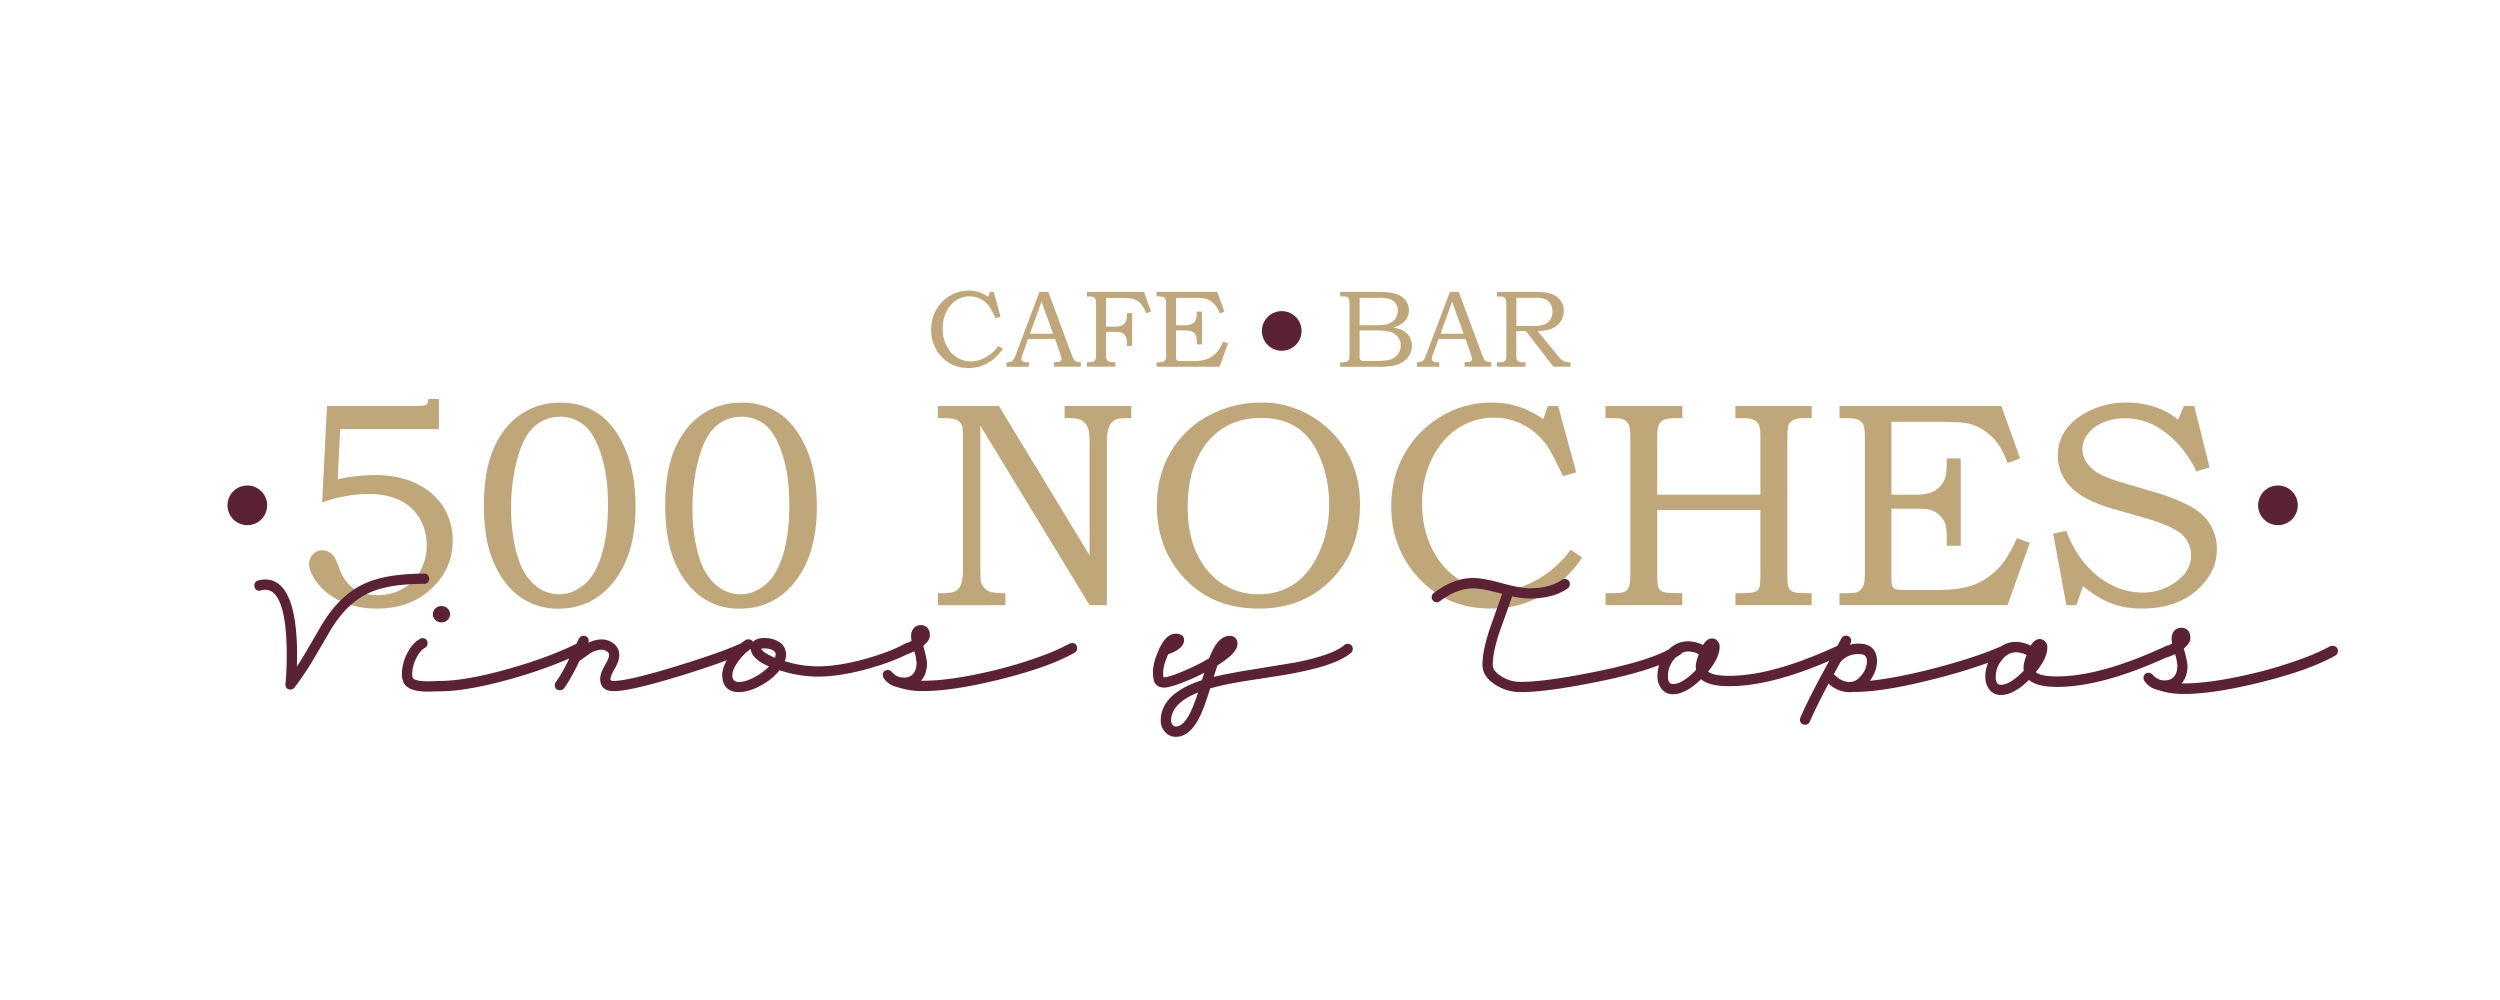 <svg id="Capa_1" data-name="Capa 1" xmlns="http://www.w3.org/2000/svg" viewBox="0 0 2000 800"><defs><clipPath id="clip-path"><path style="fill:none" d="M0 0h2000v800H0z"/></clipPath><style>.cls-2{clip-path:url(#clip-path)}.cls-3{fill:#bfa779}.cls-3,.cls-4{fill-rule:evenodd}.cls-4,.cls-5{fill:#5b2135}</style></defs><g class="cls-2"><g class="cls-2"><path class="cls-3" d="M261.6 324.79h71c4.33 0 7-.23 7.87-.7 1.29-.74 2.07-2.38 2.3-4.87h8.35v24.09h-79l-1.95 40.2a84.25 84.25 0 0 1 12.48-2.3 154.75 154.75 0 0 1 17.34-1.14q19.07 0 33.26 6.87t21.52 18.79a49.73 49.73 0 0 1 7.37 26.66q0 22.82-17.15 38.68t-43.63 15.79a68.17 68.17 0 0 1-27.68-5.46q-12.4-5.5-19.38-14.47c-4.64-6-7-11.22-7-15.71a11.07 11.07 0 0 1 3-7.71 9.88 9.88 0 0 1 7.64-3.24 11.18 11.18 0 0 1 8.46 4c1.36 1.37 3 4.72 4.91 10 2.57 7.49 6.43 12.95 11.54 16.46s11.35 5.38 18.95 5.38a41 41 0 0 0 20.31-5 35.47 35.47 0 0 0 14.07-14.27 42 42 0 0 0 5.15-20.7 41 41 0 0 0-5.58-21.37A36.68 36.68 0 0 0 320 400.31q-10.35-5.15-25.19-5.15a102.8 102.8 0 0 0-19.34 1.95 95.42 95.42 0 0 0-17.76 4.89Zm186.51-2.73q17.61 0 30.72 9c8.78 6 15.87 15.36 21.37 28.15s8.23 28.3 8.23 46.47q0 40.47-20.24 63-16.43 18.24-41.56 18.25a51.43 51.43 0 0 1-30.13-9.09q-13.15-9.06-21.25-27.21t-8.11-46.16q0-28.18 7.91-46c5.31-11.85 12.52-20.9 21.64-27.06a54.94 54.94 0 0 1 31.42-9.24m-.54 11.31a29.41 29.41 0 0 0-20.94 8.52c-5.22 5-9.39 13-12.43 23.79a149 149 0 0 0-5.27 40.89 138.81 138.81 0 0 0 3.28 31.46c2.14 9.4 5 16.73 8.61 21.91A36.66 36.66 0 0 0 433 471.69a29.22 29.22 0 0 0 14.34 3.75q11.3 0 21.14-8.78c5.22-4.79 9.39-12 12.43-21.48q5.5-17.37 5.5-40.78 0-24.21-5.62-41.13C477 352 472.48 344.21 467 339.88a30.11 30.11 0 0 0-19.45-6.51m145.61-11.31q17.61 0 30.72 9t21.37 28.15q8.24 19.19 8.22 46.47 0 40.47-20.23 63-16.44 18.24-41.56 18.25a51.46 51.46 0 0 1-30.14-9.09q-13.15-9.06-21.24-27.21t-8.11-46.16q0-28.18 7.91-46c5.3-11.85 12.52-20.9 21.64-27.06a54.94 54.94 0 0 1 31.42-9.24m-.54 11.31A29.38 29.38 0 0 0 571.7 342c-5.22 5-9.4 13-12.44 23.79A149 149 0 0 0 554 406.7a139.41 139.41 0 0 0 3.27 31.46c2.15 9.4 5 16.73 8.62 21.91a36.73 36.73 0 0 0 12.16 11.62 29.29 29.29 0 0 0 14.35 3.75q11.29 0 21.13-8.78c5.23-4.79 9.4-12 12.44-21.48q5.49-17.37 5.5-40.78 0-24.21-5.62-41.13c-3.74-11.26-8.3-19.06-13.76-23.39a30.11 30.11 0 0 0-19.45-6.51m157.62-8.58h48.88l72.52 119.49v-90.95c0-5.38-.55-9.28-1.6-11.62a11.17 11.17 0 0 0-4.8-5.38c-2.14-1.21-5.3-1.83-9.47-1.83h-4.13v-9.71H905v9.71h-2.88c-4.72 0-7.92.39-9.6 1.13a10.63 10.63 0 0 0-5.3 5.85c-1.17 2.81-1.75 6.78-1.75 11.85v130.8h-13.81l-87.37-143.59V454.3c0 6.32.19 10.18.59 11.55a11.35 11.35 0 0 0 2.88 4.79 10.7 10.7 0 0 0 5 3c1.87.55 5.73.86 11.54.94v9.59h-54v-9.59h2.84c5.5 0 9.2-.55 11.15-1.6a10.24 10.24 0 0 0 4.48-5.5c1.1-2.57 1.6-6.94 1.6-13.14v-101c0-6.32-.11-10.14-.43-11.5a8.82 8.82 0 0 0-3.93-5.61c-2-1.14-5.81-1.72-11.62-1.72h-4.09Zm258.74-2.73a75.65 75.65 0 0 1 39.42 10.49 79.69 79.69 0 0 1 29.27 29.36Q1088 380 1088 403.7q0 36.78-22.85 60t-58.24 23.16q-39.48 0-62.57-27.88-18.84-22.68-18.87-54.34 0-23.52 10.64-42.23a77.08 77.08 0 0 1 30.09-29.51 87.06 87.06 0 0 1 42.8-10.84m0 12.32c-11.89 0-22.06 2.73-30.6 8.19s-15.36 13.45-20.51 24-7.72 23.66-7.72 39.18q0 22.28 7.6 37.74t20.39 23.7a52 52 0 0 0 28.78 8.23 50.13 50.13 0 0 0 28.11-8q12.21-8.07 20.23-25.38a90.74 90.74 0 0 0 8-38.4 95.26 95.26 0 0 0-8-39.3q-6.9-15.31-18.17-22.61t-28.11-7.35m229.24-9.59h8.23l14.5 53.1-10.61 3q-8.6-18.42-13-24.68a53.59 53.59 0 0 0-18.24-16.1 49.25 49.25 0 0 0-24-6 51.54 51.54 0 0 0-28.38 8.3c-8.65 5.5-15.67 13.61-21 24.25s-8.07 22.65-8.07 36c0 13.72 2.73 25.92 8.14 36.68s12.83 19 22.11 24.76a55.68 55.68 0 0 0 30.06 8.69c10.14 0 20.47-2.88 31.07-8.69a84.9 84.9 0 0 0 27.53-24.33l9.12 6.28a94.24 94.24 0 0 1-15.29 17.82 90.07 90.07 0 0 1-27.09 17.38 83 83 0 0 1-30.84 5.58q-37.12 0-60.31-27.53Q1113 436.53 1113 405q0-23.22 10.64-42a79.75 79.75 0 0 1 29.28-29.86 77.36 77.36 0 0 1 40.27-11.08 71.43 71.43 0 0 1 21.41 3.12 76.74 76.74 0 0 1 20 10.14Zm46.12 0h61.44v9.71h-4.21c-4.87 0-8.34.47-10.44 1.37a8.1 8.1 0 0 0-4.41 4.79c-.66 1.68-1 5.22-1 10.64v44.41h82.57v-43.28c0-5.84-.2-9.39-.59-10.6a8.36 8.36 0 0 0-3.94-5.5c-2-1.21-5.06-1.83-9.2-1.83h-6.27v-9.71h61v9.71h-5.5c-4.25 0-7.29.47-9.08 1.44a8.07 8.07 0 0 0-3.78 3.86c-.7 1.64-1.06 5.19-1.06 10.57v108.54c0 6 .36 9.82 1.14 11.46a6.75 6.75 0 0 0 4.55 3.47c1.37.46 5.93.7 13.73.7v9.59h-61v-9.59h4.44c5.65 0 9.4-.39 11.27-1.13a5.78 5.78 0 0 0 3.59-3.67c.46-1.29.7-5.38.7-12.24v-49.43h-82.57v50.84c0 6 .38 9.82 1.16 11.5a6.73 6.73 0 0 0 4.64 3.43q2.52.69 14.27.7v9.59h-61.41v-9.59h3.9c5.92 0 9.63-.31 11.11-1a7 7 0 0 0 3.55-3.7q1.33-2.75 1.33-9.71V350.37c0-4.95-.4-8.38-1.22-10.26a8.3 8.3 0 0 0-3.74-4.24c-1.71-.9-4.56-1.37-8.54-1.37h-6.39Zm187.21 0h129.51l15 41.91-10 3.79q-3.75-10.31-8.23-16.18a42.67 42.67 0 0 0-10.68-10 37.29 37.29 0 0 0-12.56-5.5q-6.32-1.35-22.88-1.37h-38.6v58.36h19.18c7.06 0 12.44-1.16 16-3.58a18.56 18.56 0 0 0 7.48-9c1.09-2.65 1.6-7.29 1.6-13.92v-2.6h11.19v69.91h-11.19v-6.05c0-5.34-.39-9.16-1.17-11.54a17.68 17.68 0 0 0-4.4-6.67 16.91 16.91 0 0 0-6.91-4.28c-2.49-.78-6.7-1.13-12.63-1.13h-19.18v51.85c0 5.38.24 8.69.74 9.86a4.66 4.66 0 0 0 2.46 2.57c1.13.55 4.25.78 9.36.78h23.85q20 0 31.23-4.79a54 54 0 0 0 19.85-14.74c4.48-5.14 8.77-12.47 12.9-21.91l10.37 3.67-17.86 49.9h-134.39v-9.59h4.56c5.34 0 8.66-.35 9.94-1a10 10 0 0 0 4.56-4.83c.79-1.52 1.18-4.84 1.18-9.9V349.12c0-4.95-.51-8.26-1.49-9.94a9.63 9.63 0 0 0-5.14-3.86c-1.29-.55-5.85-.82-13.61-.82Zm275.59 0h8.23l12.24 49.12-10.53 3.2q-10-20.7-26.7-32.55a50.69 50.69 0 0 0-30.41-9.94 44 44 0 0 0-18 3.58c-5.3 2.42-9.32 5.5-12 9.32a19 19 0 0 0-.94 22.07 28.3 28.3 0 0 0 9.36 8.85q6.32 3.8 20.58 8l29.79 8.81a143.59 143.59 0 0 1 16 6.16 65 65 0 0 1 16.29 9.63 36.18 36.18 0 0 1 9.12 12.48 38 38 0 0 1 3.32 15.9c0 12.67-5.54 23.7-16.61 33.22s-25.42 14.19-43 14.19a69.61 69.61 0 0 1-24.33-3.94q-10.76-3.92-23.19-14l-5.27 15.21h-8l-10.6-57.23 10.6-2.15a85.36 85.36 0 0 0 15.48 26.94 67.58 67.58 0 0 0 21.36 16.73 54.09 54.09 0 0 0 23.82 5.65 44.46 44.46 0 0 0 28.77-9.94q10.29-8.31 10.3-19.65a21.79 21.79 0 0 0-7.45-17q-7.55-6.6-26.94-12.36l-28.58-8.18q-24-7-33.8-17.86a35.93 35.93 0 0 1-9.82-24.87 35.13 35.13 0 0 1 6.39-20.28c4.29-6.19 10.84-11.42 19.65-15.59a66.64 66.64 0 0 1 29-6.28 71.4 71.4 0 0 1 25.38 4.56 55.75 55.75 0 0 1 15.75 9.13ZM792 233.52h3l5.44 19.94-4 1.13a69.76 69.76 0 0 0-4.89-9.27 20.16 20.16 0 0 0-6.85-6 18.39 18.39 0 0 0-9-2.24 19.3 19.3 0 0 0-10.65 3.12 22.21 22.21 0 0 0-7.89 9.1 29.57 29.57 0 0 0-3 13.51 30.1 30.1 0 0 0 3.06 13.77 22.81 22.81 0 0 0 8.3 9.3 20.9 20.9 0 0 0 11.28 3.26 24.16 24.16 0 0 0 11.67-3.26 31.75 31.75 0 0 0 10.33-9.14l3.43 2.36a35.1 35.1 0 0 1-5.74 6.69 33.8 33.8 0 0 1-10.17 6.53 31.26 31.26 0 0 1-11.58 2.09c-9.3 0-16.83-3.44-22.65-10.33a30.71 30.71 0 0 1-7.2-20.41 31.43 31.43 0 0 1 4-15.76 29.86 29.86 0 0 1 11-11.21 29.06 29.06 0 0 1 15.11-4.2 26.93 26.93 0 0 1 8 1.17 28.52 28.52 0 0 1 7.52 3.81Zm39.58 0h7.07l18.57 50q1.37 3.78 2.77 5a5.44 5.44 0 0 0 3.74 1.23h.94v3.6h-21.36v-3.6c.69-.06 1.36-.09 2-.09a5.66 5.66 0 0 0 2.71-.43 2.4 2.4 0 0 0 1.24-2.06 21 21 0 0 0-1.2-4.42l-4-11.58h-21.62l-4.64 13a10 10 0 0 0-.74 2.79 2.64 2.64 0 0 0 .46 1.5 2.82 2.82 0 0 0 1.23 1 6.8 6.8 0 0 0 2.49.32c.76 0 1.39 0 1.87.05v3.6h-17.87v-3.6a9.28 9.28 0 0 0 3.57-.5 4.79 4.79 0 0 0 1.92-1.58 21.68 21.68 0 0 0 2.13-4.61ZM824 267h18.49l-9.27-25.73Zm45.49-33.45h45.76l5.53 15.7-3.73 1.42a27.59 27.59 0 0 0-4.63-7.89 12.92 12.92 0 0 0-5.27-3.43q-3-1-9.44-1h-12.89v23h5.89a17.62 17.62 0 0 0 6.64-.91 6.43 6.43 0 0 0 3.09-2.85 11.9 11.9 0 0 0 1.07-5.55v-1.6h4.2v26.25h-4.2v-2.39a11.22 11.22 0 0 0-1-5.27 6.15 6.15 0 0 0-2.81-2.72q-1.77-.82-6.32-.83h-6.53v18.6a8.39 8.39 0 0 0 .54 3.59 3.49 3.49 0 0 0 1.58 1.53 8.94 8.94 0 0 0 3.77.55h1.57v3.6h-22.8v-3.6H871a9.61 9.61 0 0 0 3.79-.52 3.22 3.22 0 0 0 1.56-1.61 11.07 11.07 0 0 0 .48-4V243a10.2 10.2 0 0 0-.47-3.74 3 3 0 0 0-1.43-1.56 7.92 7.92 0 0 0-3.37-.5h-2Zm55.75 0h48.63l5.62 15.74-3.78 1.42a22.59 22.59 0 0 0-3.09-6.07 15.75 15.75 0 0 0-4-3.75 14 14 0 0 0-4.71-2.07 48.89 48.89 0 0 0-8.59-.51h-14.48v21.91H948a10.9 10.9 0 0 0 6-1.34 7 7 0 0 0 2.82-3.37 15.72 15.72 0 0 0 .6-5.23v-1h4.2v26.22h-4.2v-2.26a15.38 15.38 0 0 0-.44-4.34 6.75 6.75 0 0 0-1.66-2.5 6.33 6.33 0 0 0-2.59-1.61 18.14 18.14 0 0 0-4.74-.42h-7.2v19.46a14.19 14.19 0 0 0 .27 3.71 1.78 1.78 0 0 0 .93 1 11.27 11.27 0 0 0 3.51.29h9q7.51 0 11.72-1.8a20.18 20.18 0 0 0 7.45-5.53 32.18 32.18 0 0 0 4.85-8.22l3.89 1.37-6.69 18.74h-50.46v-3.6H927a10.64 10.64 0 0 0 3.73-.39 3.73 3.73 0 0 0 1.71-1.81 9.89 9.89 0 0 0 .44-3.72v-41.21a8.3 8.3 0 0 0-.56-3.73 3.57 3.57 0 0 0-1.93-1.45 21.45 21.45 0 0 0-5.11-.31Zm146.87 0h28.44c6.94 0 11.7.33 14.28 1a17.44 17.44 0 0 1 9 5 13 13 0 0 1 1.56 15.21 14.88 14.88 0 0 1-5.11 4.94 20.65 20.65 0 0 1-5.82 2.29 28.66 28.66 0 0 1 7.11 2.05 14 14 0 0 1 5.83 5.15 13.64 13.64 0 0 1 2.15 7.54 14.23 14.23 0 0 1-2.11 7.55 16.52 16.52 0 0 1-5.93 5.71 23.4 23.4 0 0 1-8.94 2.85 87.94 87.94 0 0 1-10.51.62h-30v-3.6h2c1.94 0 3.26-.31 4-.91 1-.82 1.56-2.2 1.56-4.11v-41.67a11.35 11.35 0 0 0-.47-4 3 3 0 0 0-1.42-1.55 9.4 9.4 0 0 0-3.64-.47h-2Zm15.58 4.76v21.91h10.93c5.11 0 8.62-.23 10.5-.71a12.82 12.82 0 0 0 6.76-4 10.78 10.78 0 0 0 2.34-7.15 9.24 9.24 0 0 0-2.12-6.17 10.86 10.86 0 0 0-5.7-3.36 51.21 51.21 0 0 0-9.6-.56Zm0 26V284a13.65 13.65 0 0 0 .25 3.53 2 2 0 0 0 1.37 1.06 20.5 20.5 0 0 0 4.12.23h5.84q8.64 0 12.37-1a12.17 12.17 0 0 0 6.32-4.08 11.26 11.26 0 0 0 2.62-7.48 10.8 10.8 0 0 0-2.12-6.55 11.85 11.85 0 0 0-5.89-4.11c-2.5-.85-6.94-1.26-13.3-1.26Zm72.25-30.8h7.06l18.57 50q1.37 3.78 2.77 5a5.45 5.45 0 0 0 3.75 1.23h.93v3.6h-21.31v-3.6c.69-.06 1.36-.09 2-.09a5.66 5.66 0 0 0 2.71-.43 2.4 2.4 0 0 0 1.24-2.06 21 21 0 0 0-1.2-4.42l-4-11.58h-21.69l-4.64 13a10.24 10.24 0 0 0-.73 2.79 2.63 2.63 0 0 0 .45 1.5 2.82 2.82 0 0 0 1.23 1 6.8 6.8 0 0 0 2.49.32c.76 0 1.39 0 1.87.05v3.6h-17.87v-3.6a9.28 9.28 0 0 0 3.57-.5 4.79 4.79 0 0 0 1.92-1.58 22.08 22.08 0 0 0 2.14-4.61Zm-7.49 33.49h18.48l-9.26-25.73Zm45.07-33.45h30.86c5.88 0 10.31.62 13.31 1.83a15.24 15.24 0 0 1 6.92 5.27 13.54 13.54 0 0 1 2.42 8 14.79 14.79 0 0 1-2.36 8.29 15.83 15.83 0 0 1-6.79 5.71q-4.44 2.08-11.77 2.17l15.78 19.29a33.26 33.26 0 0 0 2.54 3 11.25 11.25 0 0 0 3.14 2 9.72 9.72 0 0 0 3.7.69h1.09v3.6h-13.64l-22-28.56h-7.67v18.44a19.38 19.38 0 0 0 .21 3.85 3.49 3.49 0 0 0 1.52 2.07 9.47 9.47 0 0 0 4.1.6h1.53v3.6h-22.93v-3.6h2.06a10.21 10.21 0 0 0 3.1-.31 3.33 3.33 0 0 0 1.42-1 4.67 4.67 0 0 0 .88-1.92c.06-.31.1-1.75.13-4.33V243a9.28 9.28 0 0 0-.52-3.69 3.23 3.23 0 0 0-1.44-1.61 7.1 7.1 0 0 0-3.19-.5h-2.44Zm15.57 4.67v22.52h12.3a33.88 33.88 0 0 0 8.79-.77 10.46 10.46 0 0 0 5.68-3.77 11.24 11.24 0 0 0 2.08-7 11.53 11.53 0 0 0-1.49-6.06 9.5 9.5 0 0 0-4.1-3.69 18.84 18.84 0 0 0-7.74-1.23Z"/><path class="cls-4" d="M1822.37 388.4a15.86 15.86 0 1 1-15.87 15.86 15.87 15.87 0 0 1 15.87-15.86M197.86 388.4A15.86 15.86 0 1 1 182 404.26a15.86 15.86 0 0 1 15.86-15.86M1025.38 248.9a15.86 15.86 0 1 1-15.86 15.86 15.87 15.87 0 0 1 15.86-15.86"/><path class="cls-5" d="M339.24 467.1a3.83 3.83 0 0 0 4.06-4.1 4.13 4.13 0 0 0-1.12-3 4 4 0 0 0-2.93-1.13c-20.07.11-36 2.66-47.61 8-13 6-24.29 16.73-33.57 31.9-.34.51-2 3.36-12.23 20.94-3 5.11-5.76 9.66-8.37 13.61.12-3.17.18-6.25.19-9.21 0-15.78-1.36-28.77-4.15-38.6-4.12-14.52-11.28-21.89-21.28-21.92a24.24 24.24 0 0 0-5.74.78 3.89 3.89 0 0 0-3 3.89 3.88 3.88 0 0 0 5.27 4.07 12.17 12.17 0 0 1 3.47-.52c14.27 0 17.2 28.7 17.15 52.74 0 7.84-.34 15.36-1 22.4a4.58 4.58 0 0 0 1 3.54 3.84 3.84 0 0 0 2.88 1.17 4.31 4.31 0 0 0 3.5-1.89 216.46 216.46 0 0 0 15.38-23q7-11.78 13.84-23.6c8.57-13.94 18.76-23.66 30.32-28.88 10.36-4.78 25-7.2 43.48-7.2h.43M353.16 497.91a6.87 6.87 0 0 0 4.8-1.85 6.19 6.19 0 0 0 2.07-4.64 6.28 6.28 0 0 0-2-4.69 6.87 6.87 0 0 0-4.83-1.89 6.91 6.91 0 0 0-4.83 1.85 6.3 6.3 0 0 0-2.06 4.7 6.18 6.18 0 0 0 2 4.63 6.9 6.9 0 0 0 4.86 1.89M1866 516.61a4.6 4.6 0 0 0-2 .48c-5.53 2.88-10.87 5.36-15.83 7.37a341.13 341.13 0 0 1-50.07 15.27c-20.39 4.66-37.63 7-51.25 7h-1.68c3.2-3.42 4.81-8.12 4.83-14 0-1.29-.32-4.15-2.94-14 3.51-2.79 5.22-5.51 5.23-8.29 0-7.41-5.07-8.22-7.25-8.23a7.24 7.24 0 0 0-5.73 2.63 9 9 0 0 0-2 5.8 27.7 27.7 0 0 0 .34 4.21l-3 1.49a3.53 3.53 0 0 0-1.74.44c-34.65 16.16-64 24.36-87.29 24.36h-.22c-10.07 0-14.69-1.68-16.77-3.41 6.21-7.57 9.24-14.15 9.25-20.09a6.52 6.52 0 0 0-1.76-4.41 5.91 5.91 0 0 0-4.39-2c-2.62 0-5 1.74-7.21 5.29a26.52 26.52 0 0 0-11.77-3 21 21 0 0 0-11.63 3.4c-13.49 6-31.45 11.9-53.4 17.64-20.49 5.32-37.88 8.69-51.79 10.05a29.7 29.7 0 0 0 2.94-4.81 24.6 24.6 0 0 0 2.75-10.64c0-4.6-1.25-8.17-3.73-10.6s-6.1-3.65-10.78-3.66a30.28 30.28 0 0 0-7.29.84c.24-.43.46-.86.7-1.29a4.68 4.68 0 0 0 .35-1.72 3.9 3.9 0 0 0-4.13-4.18 4 4 0 0 0-3.64 2.2l-3.23 5.91c-34.27 15.9-63.34 24-86.42 24h-.2c-10.08 0-14.7-1.67-16.77-3.4 6.2-7.57 9.23-14.16 9.24-20.1a6.52 6.52 0 0 0-1.76-4.4 5.87 5.87 0 0 0-4.39-2c-2.63 0-5 1.73-7.22 5.28a26.47 26.47 0 0 0-11.77-3 21.51 21.51 0 0 0-15.41 6.42c-11.42 6.34-31.28 12.39-59.2 18-28.12 5.66-48.59 8.32-60.73 8a27.61 27.61 0 0 1-14.46-4.6c-4.38-2.78-6.6-5.8-6.59-9 0-7.15 2.06-16.61 6.09-28.12q4.79-13.34 9.47-26.67a65.92 65.92 0 0 0 13.83 1.75h.17c12.46 0 22.68-2.72 30.35-8.07a4 4 0 0 0 1.77-3.35 3.89 3.89 0 0 0-4.06-4.24 3.71 3.71 0 0 0-2.41.81c-6.28 4.4-14.9 6.63-25.64 6.63h-.17c-4.91 0-12.27-1.36-21.88-4-10.11-2.81-17.67-4.18-23.09-4.2h-.08c-10.43 0-21 4-31.41 11.92a4 4 0 0 0-1.74 3.26 3.91 3.91 0 0 0 4.13 4.22 3.52 3.52 0 0 0 2.49-.91c9-6.76 17.93-10.19 26.52-10.19h.08c4.28 0 12.07 1.47 23.17 4.35q-4.76 13.29-9.45 26.57c-4.2 12.07-6.34 22.24-6.36 30.24 0 6.22 3.46 11.58 10.31 15.92a36.48 36.48 0 0 0 18.73 5.87c12.76.37 33.84-2.35 62.53-8.12 20.84-4.18 37.48-8.68 49.77-13.46a28.52 28.52 0 0 0-1.33 8.67 16.42 16.42 0 0 0 2.62 9.45 11.19 11.19 0 0 0 9.79 5.2c6.8 0 14.17-3.94 22.46-12 4.29 3.71 11.67 5.53 22.42 5.55h.22c22 0 48.74-6.79 79.81-20.23a.5.5 0 0 0 0 .12c-10.78 19.57-18.49 34.77-23 45.26a4.26 4.26 0 0 0-.32 1.6 4 4 0 0 0 1.16 3 4.22 4.22 0 0 0 3 1.09 3.9 3.9 0 0 0 3.74-2.55c3.09-7.24 8.11-17.41 15-30.35a24.39 24.39 0 0 0 17 6.88 27.78 27.78 0 0 0 3.37-.22h1c14.67 0 35.26-3.32 61.21-9.86a454.8 454.8 0 0 0 45.06-13.5 28.45 28.45 0 0 0-2.23 11.14 16.39 16.39 0 0 0 2.62 9.45 11.16 11.16 0 0 0 9.78 5.2h.05c6.8 0 14.16-3.94 22.45-12 4.29 3.71 11.67 5.53 22.42 5.56h.22c23.74 0 53.14-8 87.5-23.65a4.16 4.16 0 0 0 1.22-.27 49.76 49.76 0 0 0 5.51-2.35 39.17 39.17 0 0 1 1.83 9.12c0 3.63-.83 6.53-2.45 8.62s-4.14 3.31-7.46 3.31a16.4 16.4 0 0 1-3.81-.4 13.8 13.8 0 0 1-3.8-2 13 13 0 0 1-1.89-1.77l-.34-.36a4.8 4.8 0 0 0-3.2-1.57 4 4 0 0 0-3 1.12 4.09 4.09 0 0 0-1.12 3 4.17 4.17 0 0 0 .54 2.06 3 3 0 0 0 .25.47 16.81 16.81 0 0 0 10.47 7 61.74 61.74 0 0 0 20.75 3.31h.24c16 0 36.91-3.19 62-9.48 25.61-6.35 45.51-13.48 59.26-21.27a4.09 4.09 0 0 0 2-3.45 3.89 3.89 0 0 0-4-4.24m-122.84-6.81Zm-124.44 26.57c-7.19 7.51-13.34 11.32-18.29 11.32a3.42 3.42 0 0 1-3-1.26 8.92 8.92 0 0 1-1.15-5.14 20.52 20.52 0 0 1 4.93-13.43c3.27-4.14 7-6.15 11.47-6.15a18.32 18.32 0 0 1 8.25 2.2c-1.62 4.26-2.4 7.49-2.41 9.84a13.66 13.66 0 0 0 .23 2.62m-146.84-6.59c3.69-4.5 8.61-6.69 15-6.69 2.15.1 3.87.48 4.85 1.44s1.44 2.48 1.43 4.59a17.51 17.51 0 0 1-4.29 10.9c-2.91 3.62-6 5.46-9.24 5.46-4.51 0-8.42-1.77-12.1-5.5a4.27 4.27 0 0 0-.89-.61q2.48-4.61 5.23-9.59m-115.42 6c-7.19 7.52-13.34 11.32-18.29 11.32a3.36 3.36 0 0 1-3-1.26c-.77-1-1.17-2.8-1.16-5.14a20.53 20.53 0 0 1 4.94-13.43c.36-.46.73-.9 1.11-1.31a50.85 50.85 0 0 0 4.33-2.77 4.6 4.6 0 0 0 1-1.1 13.16 13.16 0 0 1 5-1 17.21 17.21 0 0 1 8.28 2.21c-1.61 4.26-2.4 7.49-2.41 9.84a14.4 14.4 0 0 0 .23 2.61M1078.14 515.12a3.37 3.37 0 0 0-2.74 1c-6.14 5.23-19.16 9.87-38.61 13.78l-43.31 7.1c-9.43 1.66-16.84 3.15-22.49 4.51 1.29-4.13 2.32-7.31 3-9.24 10.94-6.84 16-12.33 16-17.24a6.39 6.39 0 0 0-1.64-4.64 6.15 6.15 0 0 0-4.6-1.7c-5.69 0-10.62 4.62-14.64 13.68-.62 1.31-1.22 2.75-1.84 4.33a177.5 177.5 0 0 1-21 10.39c-9.41 3.92-13.36 4.75-15 4.75a.44.44 0 0 1-.59-.49 29.48 29.48 0 0 1-.11-3.63c0-3.59 1.35-8.39 4-14.3a50.73 50.73 0 0 0 5.49-2.35c4.79-2.59 7.22-5.65 7.23-9.1a4.44 4.44 0 0 0-2.25-4 9 9 0 0 0-4.54-1c-4.65 0-8.78 3.51-12.27 10.42a3.71 3.71 0 0 0-.9 1.93c-3.32 7-4.93 13-4.94 18.32 0 3.49.32 6 1 7.67.9 2.17 3 4.76 7.87 4.76 3 0 8.14-1.41 15.59-4.33a180.48 180.48 0 0 0 16.6-7.56c-.74 2.33-1.36 4.3-1.86 5.93-21.86 7.14-33 18-33 32.43a13 13 0 0 0 3.18 8.65 11.13 11.13 0 0 0 8.83 4.27c6.88 0 12.89-4.53 17.84-13.47 2.91-5.25 6.18-13.75 9.7-25.25 4.13-1.18 8.85-2.33 14-3.41 2.39-.45 6.63-1.23 12.66-2.29l27.82-4.32a295.47 295.47 0 0 0 32.7-6.8c11.67-3.32 20.21-7.21 25.27-11.47a3.93 3.93 0 0 0 1.64-3.21 4.14 4.14 0 0 0-1.13-3 4.09 4.09 0 0 0-3-1.14m-137.48 66.1a3 3 0 0 1-2.5-1.27 4.86 4.86 0 0 1-1.25-3.34c0-9.27 7.28-16.85 21.58-22.57-2.71 8.35-5.25 14.59-7.55 18.59-3.24 5.7-6.7 8.59-10.28 8.59M857.58 514.48a4.44 4.44 0 0 0-2 .49c-5.55 2.88-10.88 5.36-15.83 7.37a342.93 342.93 0 0 1-50.08 15.26c-20.39 4.66-37.63 7-51.28 7h-1.65c3.2-3.43 4.81-8.12 4.83-14 0-1.29-.31-4.15-2.94-14 3.51-2.78 5.23-5.51 5.23-8.29a8.94 8.94 0 0 0-1.77-5.92 6.79 6.79 0 0 0-5.48-2.3 7.24 7.24 0 0 0-5.73 2.62 9 9 0 0 0-2 5.8 26.54 26.54 0 0 0 .35 4.21c-1.14.56-2.16 1.06-3.07 1.49a5 5 0 0 0-1.85.53c-6.89 4-16.77 7.89-29.37 11.59-14.92 4.36-28.38 6.65-40 6.78a88.94 88.94 0 0 1-27.1-4.2 15.63 15.63 0 0 0 1-5.36 11.42 11.42 0 0 0-6.34-10.42 20.48 20.48 0 0 0-10.36-2.69 14.65 14.65 0 0 0-8.13 1.7 7.42 7.42 0 0 0-1.7 1.36 3.52 3.52 0 0 0-.66-.92 4 4 0 0 0-2.93-1.12 4.75 4.75 0 0 0-2.2.56 32.53 32.53 0 0 0-3.7 2.62c-10.4 4.83-27.55 10.91-51 18.11-25.77 7.94-42.93 12-51 12-2.54-.12-2.46-.75-2.46-1.48 0-.91.43-3.16 3.23-8 2.57-4.42 3.82-8.07 3.83-11.17a11.55 11.55 0 0 0-4.88-9.56 15.56 15.56 0 0 0-9.39-3 24.34 24.34 0 0 0-10.51 2.73 4.27 4.27 0 0 0 .31-1.58 4 4 0 0 0-1.11-2.92 4.24 4.24 0 0 0-3.1-1.15 4 4 0 0 0-3.59 2.29l-2 4.07c-14 7-31.74 13.63-52.67 19.62-23.51 6.76-42.72 10.18-57.08 10.18-.49 0-1.57 0-4 .14q-3 .15-5.07.15c-8.32 0-11.75-1.54-12.18-2.91a11.35 11.35 0 0 1-.38-3.19 28 28 0 0 1 3-11.92c2.07-4.36 4.46-7.3 7.09-8.73a4 4 0 0 0 2.22-3.55 4.27 4.27 0 0 0-1.15-3.12 4 4 0 0 0-2.89-1.12 3.12 3.12 0 0 0-2 .57c-4.18 2.2-7.73 6.27-10.54 12.09a35.94 35.94 0 0 0-4 15.82 17.15 17.15 0 0 0 .8 5.53c1.79 5.86 8.22 8.72 19.65 8.75q2.07 0 5.25-.12c2.3-.06 3.56-.1 4.24-.1 15 0 35-3.53 59.35-10.5a358.79 358.79 0 0 0 44.61-15.76l-1 2a113.78 113.78 0 0 1-9.74 16.9 4.27 4.27 0 0 0 .35 5.48 4.36 4.36 0 0 0 6.28-.61c3.6-5 7.73-12.29 12.28-21.81l8.44-6a18.41 18.41 0 0 1 9.21-3 7.17 7.17 0 0 1 4.48 1.43 3.39 3.39 0 0 1 1.59 2.87c0 .9-.43 3.13-3.25 7.94-2.61 4.43-3.89 8.09-3.89 11.19 0 3.61 1.37 9.68 10.68 9.71h.06c9 0 26.53-4 53.44-12.26 14.84-4.58 27.26-8.74 37.11-12.44-2.43 4.24-3.66 8.19-3.67 11.77 0 8.82 4.69 13.68 13.26 13.7 5.49 0 11.64-1.89 18.27-5.61a48.26 48.26 0 0 0 14.36-11.85 100.29 100.29 0 0 0 31.42 5.08c12.43-.15 26.62-2.54 42.18-7.11 11.57-3.37 21.06-7 28.25-10.71a2.91 2.91 0 0 0 .39-.12 50 50 0 0 0 5.51-2.35 39.36 39.36 0 0 1 1.83 9.12c0 3.64-.83 6.53-2.45 8.62s-4.13 3.31-7.46 3.31a26 26 0 0 1-3.84-.41 13.05 13.05 0 0 1-3.8-2 12.69 12.69 0 0 1-1.87-1.75s-.32-.34-.37-.39a4.77 4.77 0 0 0-3.19-1.55 4 4 0 0 0-2.93 1.11 4.39 4.39 0 0 0-.59 5 2.3 2.3 0 0 0 .26.49 16.82 16.82 0 0 0 10.46 7 61.5 61.5 0 0 0 20.75 3.3c16.07 0 37-3.15 62.27-9.47 25.61-6.35 45.5-13.47 59.25-21.26a4.11 4.11 0 0 0 2-3.46 3.89 3.89 0 0 0-4.06-4.24M737 507.67Zm-125 11.07a13.39 13.39 0 0 1 6.28 1.49c2 1.17 2.23 2.37 2.23 3.3a7.68 7.68 0 0 1-.54 2.65c-8.28-3.36-10.45-5.9-11-7.2a14.78 14.78 0 0 1 3-.24m3.22 14.43a45 45 0 0 1-10.47 7.94c-5.19 3-9.7 4.45-13.4 4.45a5.76 5.76 0 0 1-4.17-1.29 6 6 0 0 1-1.25-4.27c0-3 1.73-6.9 5.11-11.49a45.7 45.7 0 0 1 6.34-6.91 4.26 4.26 0 0 0 1.21-1 24.24 24.24 0 0 1 2-1.42c.5 5.31 5.31 9.91 14.65 14"/></g></g></svg>